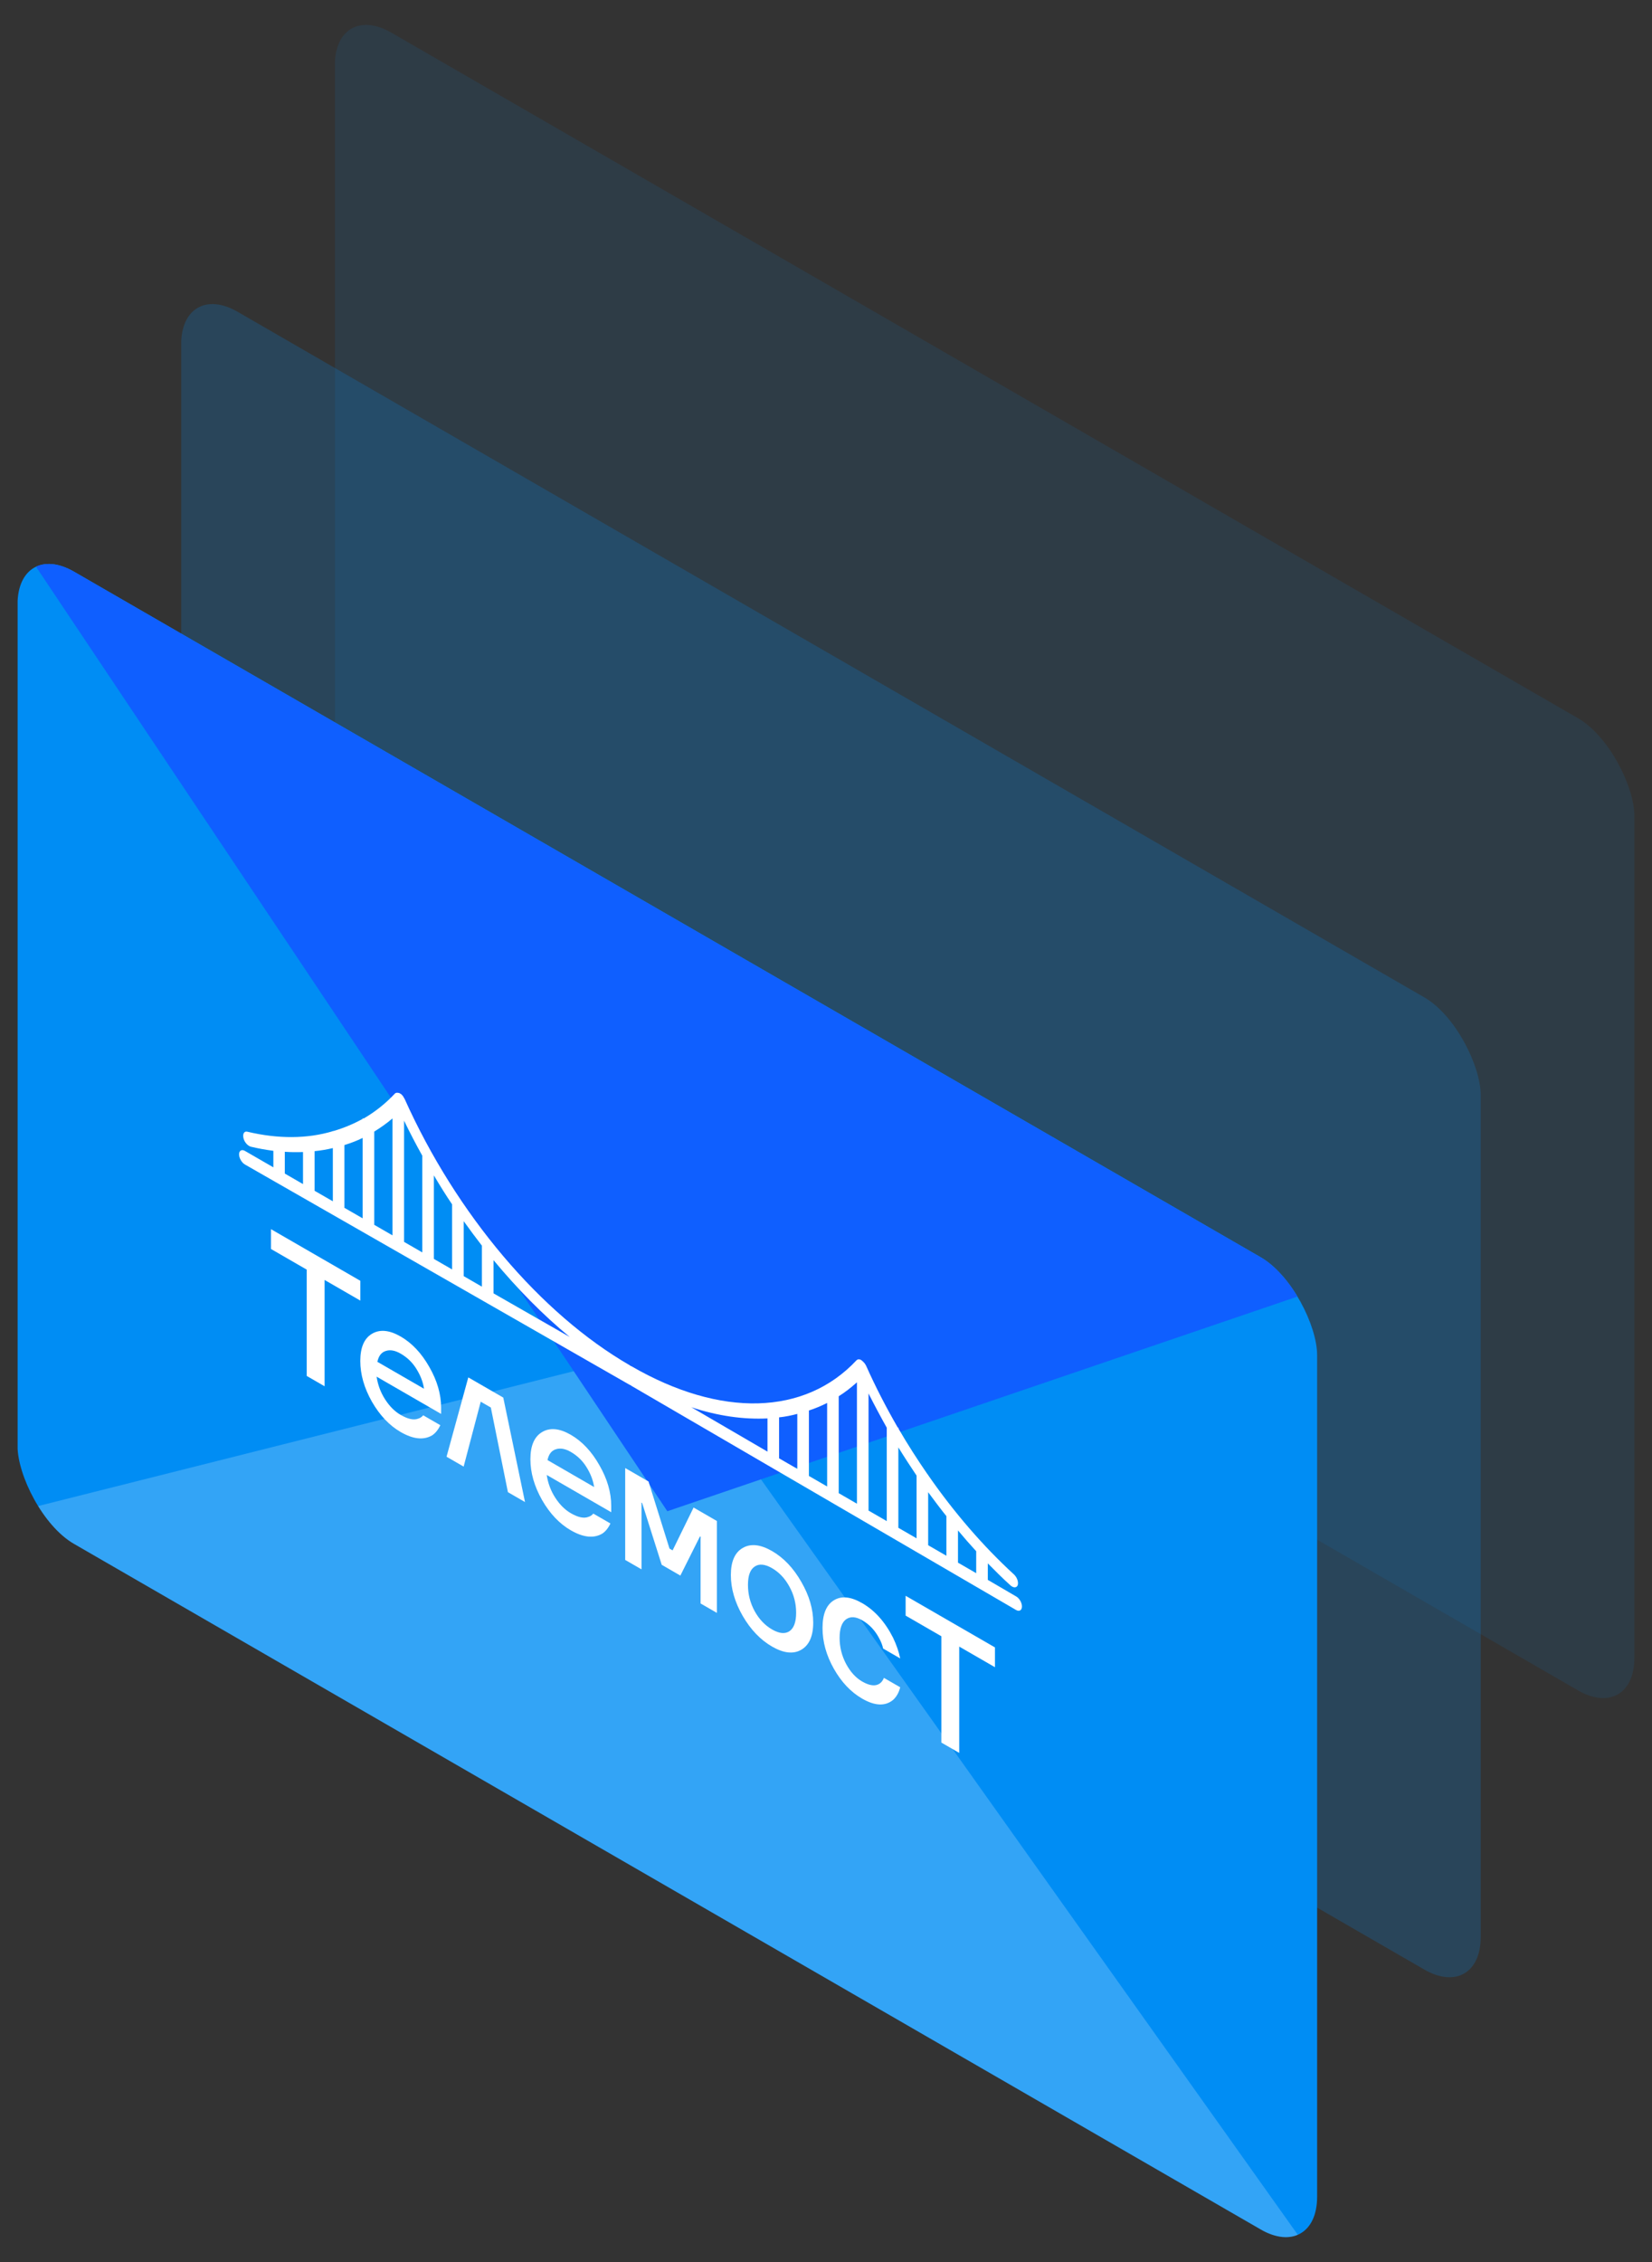 <svg width="76" height="104" viewBox="0 0 76 104" fill="none" xmlns="http://www.w3.org/2000/svg">
<rect x="0" y="0" width="76" height="104" fill="#333333" stroke="none"/>
<g opacity="0.1">
<g clip-path="url(#clip0_804_28858)">
<rect width="156" height="101" transform="matrix(-0.866 -0.5 9.77409e-08 -1 150.504 179)" fill="#008DF4"/>
</g>
</g>
<g opacity="0.2">
<g clip-path="url(#clip1_804_28858)">
<rect width="156" height="101" transform="matrix(-0.866 -0.5 9.77409e-08 -1 143.434 191.835)" fill="#008DF4"/>
</g>
</g>
<g clip-path="url(#clip2_804_28858)">
<rect width="156" height="101" transform="matrix(-0.866 -0.5 9.77409e-08 -1 135.907 203.784)" fill="#008DF4"/>
<path opacity="0.2" d="M60.596 104L0.807 69.481L30.701 61.958L60.596 104Z" fill="white"/>
<path d="M0.807 24.784L60.596 59.303L30.701 69.481L0.807 24.784Z" fill="#0F5FFF"/>
<path d="M46.755 73.403L45.444 72.637L45.444 71.878C45.787 72.228 46.13 72.569 46.488 72.892C46.511 72.914 46.541 72.931 46.564 72.945C46.678 73.01 46.785 72.983 46.823 72.871C46.861 72.723 46.785 72.51 46.64 72.381C45.223 71.081 43.889 69.534 42.708 67.834L42.708 67.816L42.685 67.803C42.213 67.119 41.755 66.409 41.336 65.685L41.336 65.649L41.298 65.627C40.765 64.703 40.277 63.761 39.843 62.787C39.835 62.773 39.835 62.773 39.827 62.76C39.82 62.747 39.82 62.747 39.812 62.733C39.804 62.72 39.797 62.707 39.782 62.689L39.774 62.675C39.774 62.675 39.774 62.675 39.766 62.671C39.759 62.658 39.743 62.64 39.736 62.636C39.728 62.631 39.728 62.622 39.721 62.618C39.713 62.605 39.698 62.596 39.69 62.591C39.682 62.587 39.682 62.587 39.675 62.574C39.667 62.569 39.652 62.56 39.644 62.547C39.637 62.543 39.637 62.543 39.629 62.538C39.614 62.53 39.606 62.525 39.591 62.516C39.584 62.512 39.584 62.512 39.576 62.508C39.568 62.503 39.553 62.503 39.545 62.499C39.538 62.495 39.538 62.495 39.53 62.499C39.523 62.504 39.515 62.499 39.5 62.499C39.492 62.495 39.484 62.499 39.477 62.495C39.477 62.495 39.469 62.491 39.469 62.499C39.462 62.504 39.462 62.504 39.454 62.509C39.446 62.513 39.439 62.509 39.439 62.518C39.431 62.522 39.423 62.527 39.416 62.531L39.408 62.536C37.031 65.083 33.159 65.188 29.059 62.82C29.044 62.812 29.029 62.803 29.014 62.803C28.998 62.794 28.983 62.776 28.968 62.768C24.868 60.401 20.997 55.826 18.619 50.533C18.619 50.524 18.611 50.52 18.611 50.52C18.604 50.507 18.596 50.493 18.589 50.48C18.581 50.467 18.573 50.462 18.573 50.453C18.566 50.44 18.566 50.44 18.558 50.427C18.558 50.427 18.551 50.422 18.551 50.413C18.543 50.4 18.535 50.395 18.528 50.382C18.52 50.369 18.512 50.364 18.497 50.347C18.49 50.342 18.482 50.329 18.482 50.329C18.474 50.325 18.459 50.307 18.451 50.303C18.444 50.298 18.444 50.298 18.436 50.294C18.421 50.285 18.413 50.281 18.398 50.272C18.39 50.267 18.39 50.267 18.383 50.263C18.368 50.254 18.36 50.25 18.345 50.25C18.337 50.245 18.337 50.245 18.33 50.25C18.314 50.241 18.307 50.246 18.299 50.241C18.291 50.237 18.291 50.246 18.284 50.241C18.269 50.242 18.261 50.246 18.253 50.242C18.253 50.242 18.253 50.242 18.246 50.237L18.238 50.242C18.23 50.246 18.223 50.251 18.208 50.251C18.2 50.255 18.2 50.255 18.192 50.26C18.185 50.265 18.185 50.265 18.177 50.269C17.743 50.733 17.255 51.121 16.722 51.429L16.683 51.407L16.683 51.443C16.257 51.678 15.807 51.865 15.335 52.003L15.312 51.99L15.312 52.008C14.131 52.362 12.797 52.369 11.38 52.032C11.235 51.994 11.159 52.128 11.197 52.311C11.227 52.462 11.334 52.613 11.456 52.684C11.479 52.697 11.509 52.715 11.532 52.719C11.883 52.805 12.233 52.865 12.576 52.911L12.576 53.67L11.265 52.913C11.12 52.83 10.998 52.902 10.998 53.072C10.998 53.241 11.12 53.455 11.265 53.538L28.96 63.665C28.976 63.674 28.991 63.683 29.006 63.682C29.021 63.691 29.037 63.709 29.052 63.718L46.747 74.023C46.892 74.107 47.014 74.034 47.014 73.865C47.021 73.7 46.899 73.486 46.755 73.403ZM44.91 72.329L44.072 71.845L44.072 70.363C44.346 70.691 44.628 71.014 44.91 71.32L44.91 72.329ZM43.539 69.707L43.539 71.528L42.7 71.044L42.7 68.606C42.975 68.979 43.257 69.356 43.539 69.707ZM42.167 67.843L42.167 70.727L41.329 70.243L41.329 66.547C41.603 66.991 41.885 67.421 42.167 67.843ZM38.585 64.195C38.882 64.009 39.157 63.792 39.423 63.554L39.423 69.135L38.585 68.65L38.585 64.195ZM39.957 64.067C40.224 64.596 40.506 65.125 40.795 65.64L40.795 69.935L39.957 69.451L39.957 64.067ZM38.052 64.503L38.052 68.343L37.214 67.859L37.214 64.849C37.503 64.758 37.785 64.635 38.052 64.503ZM22.704 57.937C23.801 59.258 24.982 60.458 26.209 61.469L22.704 59.464L22.704 57.937ZM22.17 59.156L21.332 58.672L21.332 56.145C21.606 56.526 21.881 56.899 22.17 57.271L22.17 59.156ZM35.842 65.165C36.131 65.135 36.406 65.079 36.68 65.006L36.68 67.533L35.842 67.049L35.842 65.165ZM35.308 66.741L31.803 64.699C33.03 65.104 34.211 65.268 35.308 65.214L35.308 66.741ZM20.799 55.372L20.799 58.364L19.96 57.88L19.96 54.04C20.235 54.502 20.509 54.946 20.799 55.372ZM17.217 52.027C17.506 51.846 17.788 51.652 18.055 51.422L18.055 56.797L17.217 56.313L17.217 52.027ZM18.589 51.525C18.855 52.072 19.13 52.605 19.427 53.134L19.427 57.581L18.589 57.097L18.589 51.525ZM16.683 56.014L15.845 55.531L15.845 52.646C16.135 52.555 16.417 52.45 16.683 52.318L16.683 56.014ZM15.312 55.231L14.473 54.748L14.473 52.926C14.763 52.897 15.037 52.85 15.312 52.785L15.312 55.231ZM13.102 52.955C13.384 52.975 13.666 52.977 13.94 52.966L13.94 54.44L13.102 53.956L13.102 52.955Z" fill="white"/>
<path d="M12.467 57.424L12.467 56.513L16.577 58.886L16.577 59.797L14.933 58.848L14.933 63.736L14.111 63.261L14.111 58.373L12.467 57.424Z" fill="white"/>
<path d="M17.111 64.447C16.754 63.815 16.575 63.19 16.575 62.571C16.575 61.953 16.754 61.537 17.111 61.323C17.474 61.107 17.914 61.149 18.434 61.449C18.953 61.749 19.392 62.215 19.749 62.846C20.111 63.475 20.293 64.099 20.293 64.717L20.293 65.007L17.326 63.294C17.383 63.675 17.514 64.025 17.719 64.342C17.924 64.659 18.162 64.896 18.434 65.053C18.767 65.245 19.034 65.303 19.235 65.225C19.325 65.2 19.404 65.149 19.47 65.071L20.257 65.525C20.157 65.738 20.03 65.894 19.878 65.994C19.487 66.221 19.006 66.17 18.434 65.84C17.914 65.54 17.474 65.075 17.111 64.447ZM17.361 62.611L19.506 63.849C19.463 63.548 19.349 63.248 19.163 62.947C18.982 62.649 18.739 62.412 18.434 62.236C18.177 62.087 17.948 62.046 17.747 62.113C17.547 62.174 17.419 62.34 17.361 62.611Z" fill="white"/>
<path d="M20.543 66.975L21.544 63.328L23.153 64.256L24.153 69.059L23.367 68.605L22.581 64.713L22.116 64.445L21.33 67.429L20.543 66.975Z" fill="white"/>
<path d="M24.937 68.965C24.58 68.333 24.401 67.708 24.401 67.09C24.401 66.471 24.58 66.055 24.937 65.842C25.299 65.626 25.74 65.667 26.26 65.967C26.779 66.267 27.218 66.733 27.575 67.365C27.937 67.993 28.119 68.617 28.119 69.236L28.119 69.526L25.152 67.813C25.209 68.194 25.34 68.543 25.545 68.86C25.75 69.177 25.988 69.414 26.26 69.571C26.593 69.764 26.86 69.821 27.061 69.743C27.151 69.718 27.23 69.667 27.296 69.59L28.083 70.044C27.983 70.256 27.856 70.413 27.704 70.512C27.313 70.74 26.832 70.688 26.26 70.358C25.74 70.058 25.299 69.594 24.937 68.965ZM25.188 67.129L27.332 68.368C27.289 68.067 27.175 67.766 26.989 67.465C26.808 67.167 26.565 66.93 26.26 66.754C26.003 66.606 25.774 66.565 25.573 66.632C25.373 66.693 25.245 66.859 25.188 67.129Z" fill="white"/>
<path d="M28.762 71.72L28.762 67.495L29.835 68.114L30.8 71.198L30.943 71.281L31.908 69.311L32.98 69.93L32.98 74.155L32.23 73.722L32.23 70.74L32.237 70.661L32.201 70.64L31.3 72.44L30.442 71.944L29.542 69.105L29.506 69.084L29.513 69.171L29.513 72.153L28.762 71.72Z" fill="white"/>
<path d="M34.167 74.293C33.804 73.659 33.623 73.033 33.623 72.414C33.623 71.795 33.804 71.381 34.167 71.17C34.534 70.957 34.984 71.004 35.518 71.312C36.052 71.621 36.5 72.092 36.862 72.726C37.229 73.358 37.412 73.983 37.412 74.602C37.412 75.22 37.229 75.636 36.862 75.85C36.5 76.06 36.052 76.011 35.518 75.703C34.984 75.395 34.534 74.925 34.167 74.293ZM34.717 72.026C34.512 72.162 34.41 72.443 34.41 72.868C34.41 73.293 34.512 73.695 34.717 74.073C34.922 74.445 35.189 74.726 35.518 74.916C35.847 75.106 36.114 75.133 36.319 74.997C36.523 74.856 36.626 74.573 36.626 74.147C36.626 73.722 36.523 73.323 36.319 72.951C36.114 72.573 35.847 72.289 35.518 72.099C35.189 71.91 34.922 71.885 34.717 72.026Z" fill="white"/>
<path d="M38.362 76.724C38.014 76.109 37.84 75.484 37.84 74.849C37.84 74.213 38.014 73.789 38.362 73.576C38.71 73.362 39.144 73.406 39.663 73.706C40.245 74.041 40.719 74.572 41.086 75.297C41.243 75.626 41.352 75.943 41.414 76.249L40.628 75.795C40.595 75.638 40.533 75.478 40.442 75.315C40.256 74.96 39.997 74.685 39.663 74.493C39.367 74.322 39.12 74.309 38.919 74.453C38.724 74.6 38.626 74.883 38.626 75.302C38.626 75.722 38.724 76.118 38.919 76.491C39.12 76.866 39.367 77.139 39.663 77.309C40.006 77.507 40.275 77.539 40.471 77.403C40.557 77.342 40.621 77.255 40.664 77.142L41.414 77.575C41.352 77.821 41.243 78.014 41.086 78.156C40.723 78.454 40.249 78.435 39.663 78.096C39.144 77.796 38.71 77.339 38.362 76.724Z" fill="white"/>
<path d="M41.663 74.28L41.663 73.369L45.773 75.742L45.773 76.653L44.129 75.704L44.129 80.592L43.307 80.117L43.307 75.229L41.663 74.28Z" fill="white"/>
</g>
<defs>
<clipPath id="clip0_804_28858">
<rect width="69.038" height="44.698" rx="3" transform="matrix(0.866 0.5 -2.20305e-08 1 15.404 0)" fill="white"/>
</clipPath>
<clipPath id="clip1_804_28858">
<rect width="69.038" height="44.698" rx="3" transform="matrix(0.866 0.5 -2.20305e-08 1 8.334 12.835)" fill="white"/>
</clipPath>
<clipPath id="clip2_804_28858">
<rect width="69.038" height="44.698" rx="3" transform="matrix(0.866 0.5 -2.20305e-08 1 0.807 24.784)" fill="white"/>
</clipPath>
</defs>
</svg>
